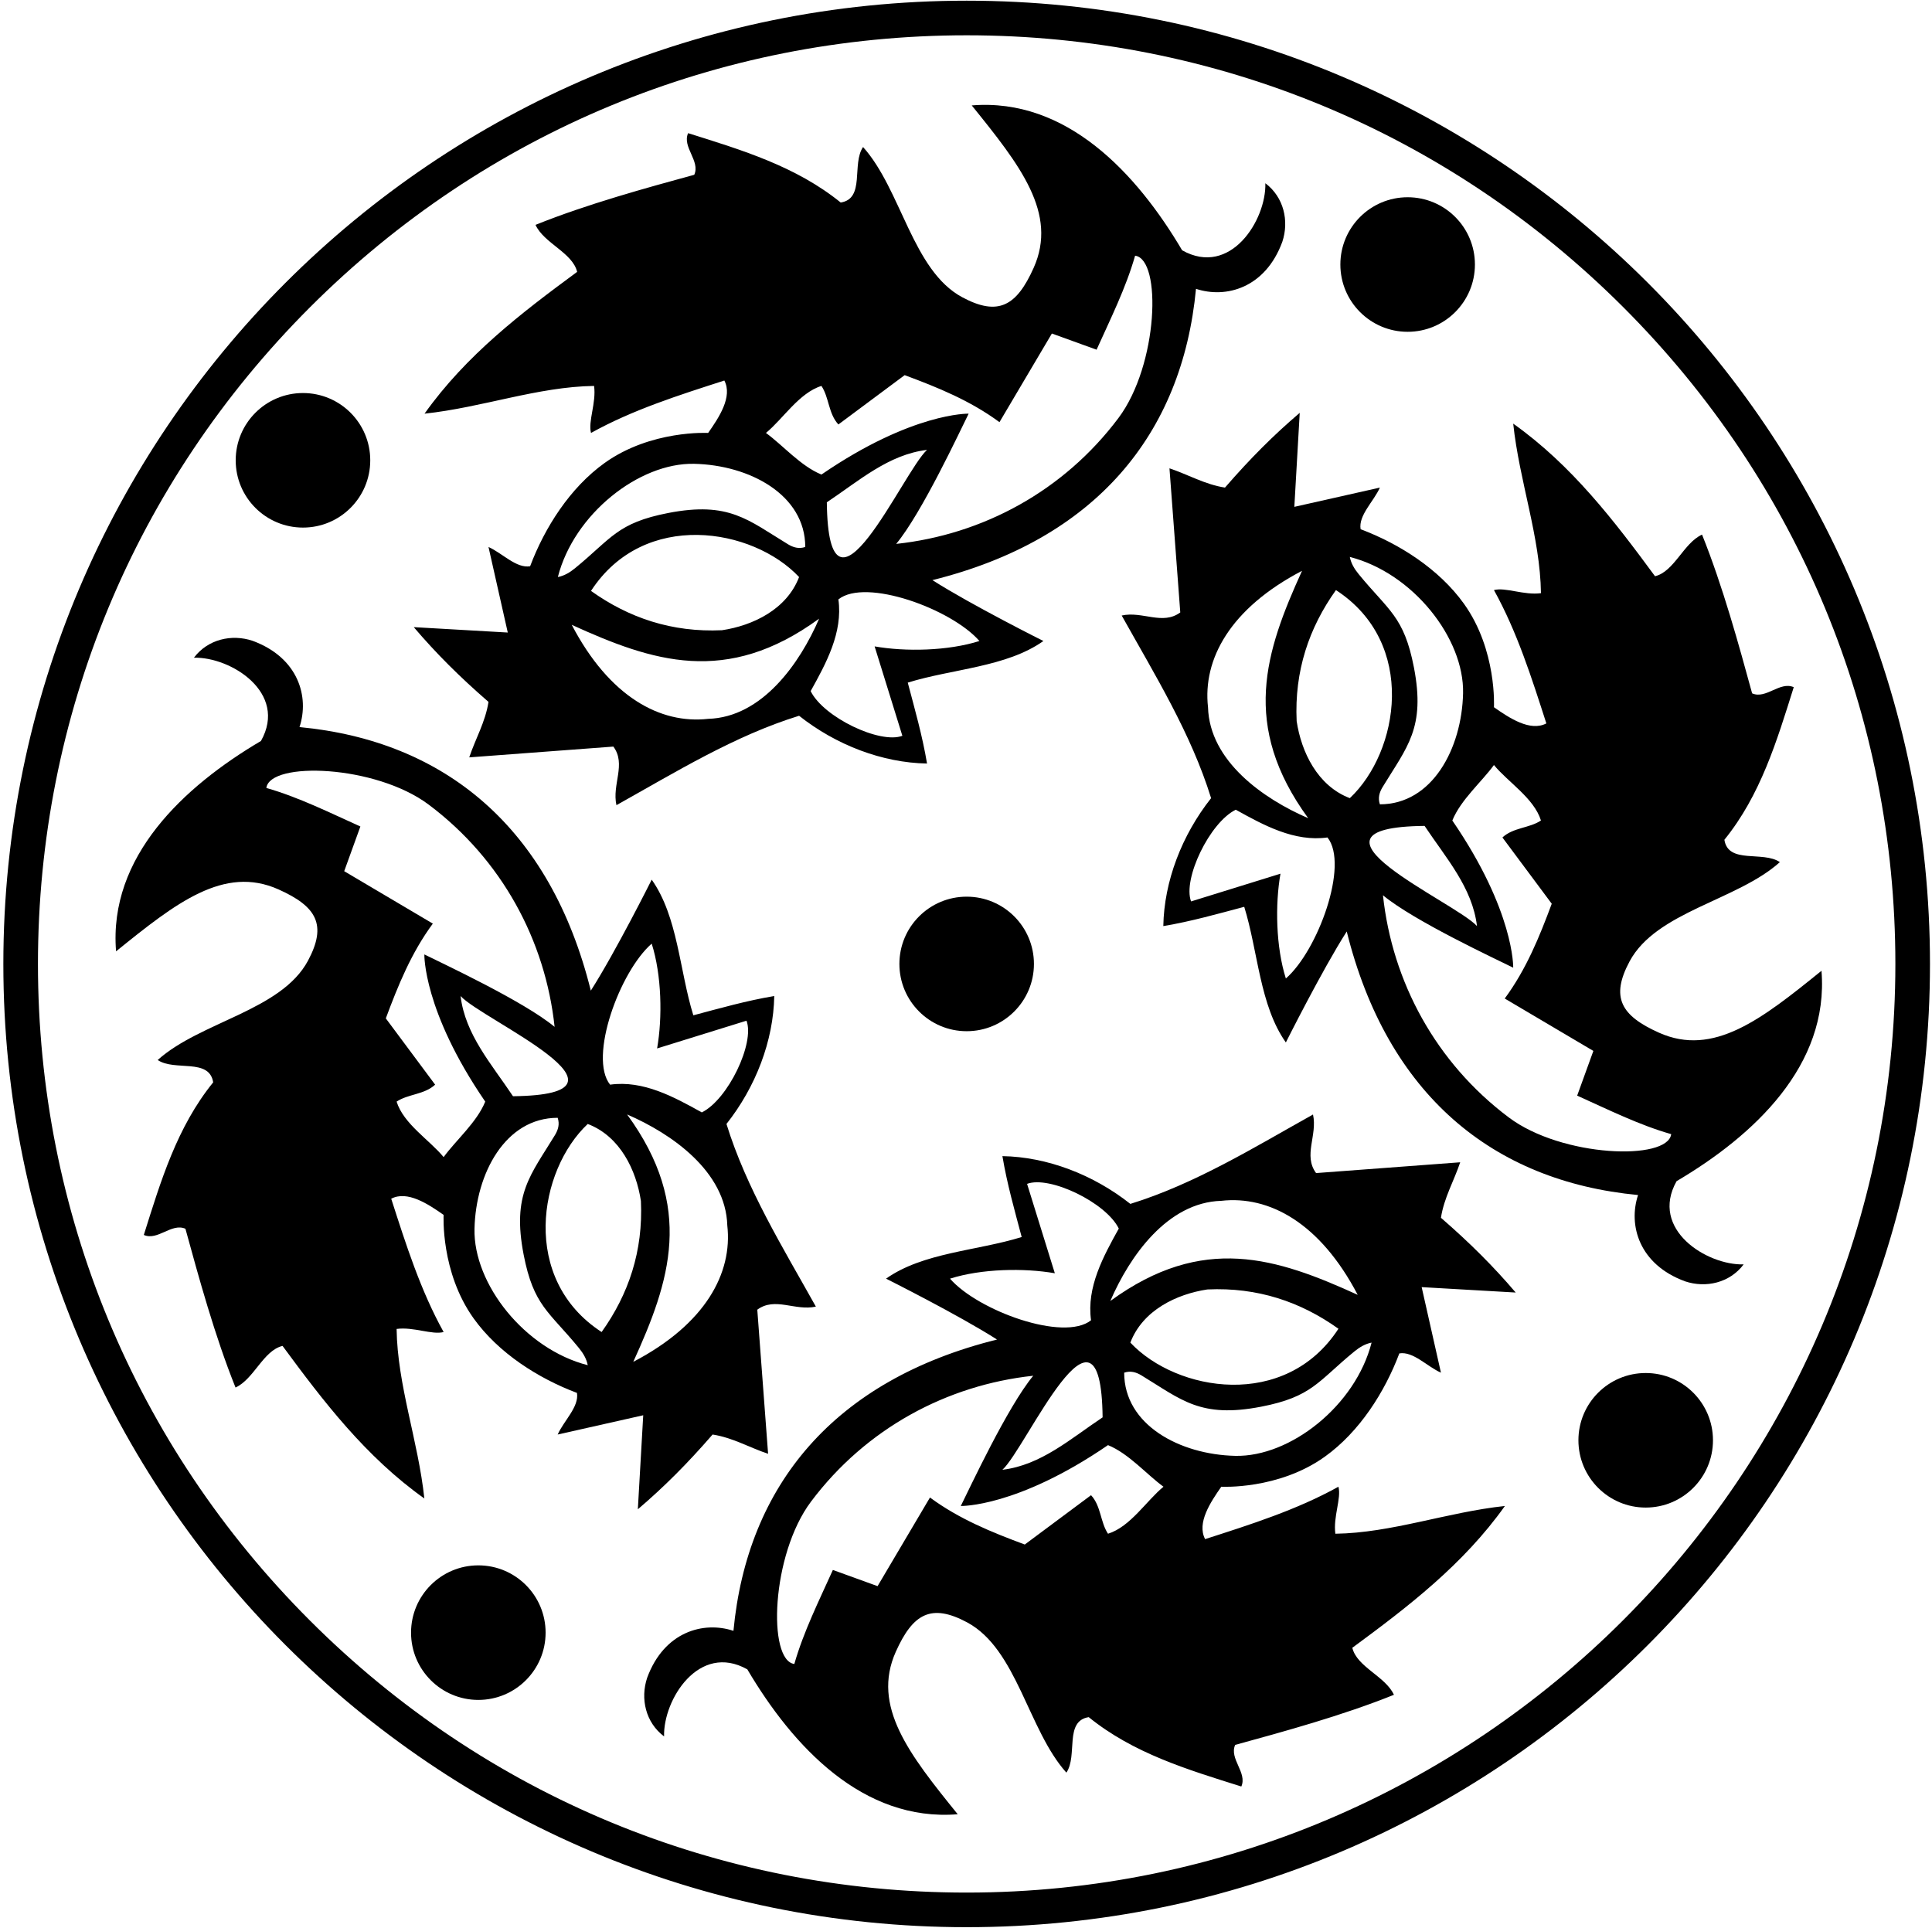 <?xml version="1.0" encoding="UTF-8"?>
<svg xmlns="http://www.w3.org/2000/svg" xmlns:xlink="http://www.w3.org/1999/xlink" width="545pt" height="544pt" viewBox="0 0 545 544" version="1.1">
<g id="surface1">
<path style=" stroke:none;fill-rule:nonzero;fill:rgb(0%,0%,0%);fill-opacity:1;" d="M 272.688 0.195 C 122.609 0.195 0.945 121.859 0.945 271.938 C 0.945 422.016 122.609 543.68 272.688 543.68 C 422.766 543.68 544.43 422.016 544.43 271.938 C 544.43 121.859 422.766 0.195 272.688 0.195 Z M 272.688 533.918 C 202.711 533.918 136.922 506.668 87.441 457.184 C 37.957 407.703 10.707 341.914 10.707 271.938 C 10.707 201.961 37.957 136.172 87.441 86.688 C 136.922 37.207 202.711 9.957 272.688 9.957 C 342.664 9.957 408.453 37.207 457.938 86.688 C 507.418 136.172 534.668 201.961 534.668 271.938 C 534.668 416.395 417.145 533.918 272.688 533.918 "/>
<path style=" stroke:none;fill-rule:nonzero;fill:rgb(0%,0%,0%);fill-opacity:1;" d="M 406.477 343.547 C 407.348 337.895 410.172 333.113 411.91 327.895 L 371.258 330.938 C 367.562 325.938 371.691 320.285 370.387 314.414 C 353.648 323.766 337.125 333.98 318.863 339.633 C 308.426 331.371 295.383 326.371 282.773 326.156 C 284.078 333.98 286.254 341.59 288.207 348.98 C 275.598 352.895 260.379 353.328 249.945 360.723 C 249.945 360.723 270.309 370.91 281.25 377.898 C 235.281 389.332 210.789 419.023 206.898 460.078 C 198.445 457.27 187.328 460.305 182.551 473.34 C 180.594 479.207 182.113 485.949 187.332 489.859 C 187.047 479.496 197.191 463.285 210.812 470.945 C 223.641 492.688 243.422 513.992 270.164 511.82 C 256.523 494.969 245.809 481.371 252.695 465.984 C 257.508 455.238 262.672 452.254 272.82 457.691 C 286.887 465.227 290.004 488.043 300.816 500.078 C 304.078 495.297 300.164 485.512 307.121 484.426 C 319.73 494.645 334.949 499.211 350.168 503.992 C 351.906 500.078 346.691 496.164 348.43 492.254 C 361.906 488.555 378.648 483.992 393.215 478.121 C 390.824 472.902 382.777 470.293 381.477 464.859 C 397.129 453.336 412.781 441.379 424.52 424.855 C 408.215 426.598 392.562 432.465 376.691 432.684 C 376.039 427.902 378.43 422.684 377.562 419.422 C 365.82 425.945 352.777 430.074 339.949 434.203 C 337.559 429.641 341.473 423.77 344.516 419.422 C 344.516 419.422 360.637 420.32 373.711 410.957 C 383.512 403.938 390.641 392.691 394.738 381.812 C 398.648 381.16 402.562 385.508 406.477 387.246 L 401.039 363.113 L 427.566 364.637 C 421.262 357.242 414.738 350.723 406.477 343.547 Z M 344.516 338.766 C 357.996 337.242 372.367 344.945 382.996 365.289 C 360.188 354.906 339.363 347.941 313.211 367.027 C 318.645 354.418 329.297 339.199 344.516 338.766 Z M 377.562 374.855 C 362.602 397.871 331.906 392.652 318.863 378.766 C 322.34 369.637 331.906 365.07 340.602 363.766 C 354.734 363.113 366.91 367.246 377.562 374.855 Z M 267.988 360.723 C 276.902 357.895 288.859 357.68 297.559 359.199 L 289.73 333.98 C 296.035 331.59 311.977 339.207 315.602 346.59 C 311.254 354.418 306.469 363.113 307.773 372.461 C 300.094 378.605 275.863 369.766 267.988 360.723 Z M 311.035 399.855 C 301.906 405.941 293.645 413.336 282.773 414.641 C 289.512 408.551 310.602 360.07 311.035 399.855 Z M 312.559 432.684 C 310.383 429.422 310.602 424.855 307.773 421.812 L 289.078 435.727 C 279.73 432.25 270.598 428.555 262.336 422.465 L 247.555 447.469 L 234.945 442.902 C 231.031 451.598 226.684 460.293 224.074 469.426 C 216.508 468.438 217.512 438.645 228.773 423.629 C 244.254 402.996 267.09 390.727 291.469 388.113 C 284.199 396.879 273.426 420.074 271.031 424.855 C 271.031 424.855 286.914 425.266 312.559 407.684 C 318.426 410.074 323.43 415.941 328.211 419.422 C 323.43 423.336 318.863 430.727 312.559 432.684 Z M 348.449 410.711 C 332.844 410.359 317.121 402.004 317.121 387.246 C 318.934 386.641 320.512 387.113 322.004 388.02 C 333.305 394.887 338.617 400.164 355.754 396.844 C 370.188 394.047 371.754 389.688 382.082 381.242 C 383.551 380.043 385.121 379.109 386.91 378.766 C 382.387 396.531 363.988 411.059 348.449 410.711 "/>
<path style=" stroke:none;fill-rule:nonzero;fill:rgb(0%,0%,0%);fill-opacity:1;" d="M 513.824 273.867 C 496.977 287.508 483.375 298.223 467.988 291.336 C 457.246 286.527 454.262 281.359 459.695 271.211 C 467.23 257.148 490.047 254.031 502.086 243.215 C 497.301 239.953 487.52 243.867 486.434 236.91 C 496.648 224.301 501.215 209.082 506 193.863 C 502.086 192.125 498.172 197.34 494.258 195.602 C 490.562 182.121 485.996 165.383 480.129 150.816 C 474.91 153.207 472.301 161.254 466.867 162.559 C 455.344 146.902 443.387 131.25 426.863 119.512 C 428.602 135.816 434.473 151.469 434.691 167.34 C 429.906 167.992 424.688 165.602 421.43 166.469 C 427.949 178.211 432.082 191.254 436.211 204.082 C 431.645 206.473 425.777 202.559 421.43 199.516 C 421.43 199.516 422.328 183.395 412.965 170.32 C 405.945 160.52 394.695 153.391 383.816 149.297 C 383.164 145.383 387.512 141.469 389.254 137.555 L 365.121 142.988 L 366.641 116.469 C 359.25 122.77 352.727 129.293 345.555 137.555 C 339.902 136.684 335.117 133.859 329.898 132.121 L 332.945 172.773 C 327.945 176.469 322.289 172.34 316.422 173.645 C 325.77 190.383 335.988 206.906 341.641 225.168 C 333.379 235.605 328.379 248.648 328.16 261.258 C 335.988 259.953 343.598 257.781 350.988 255.824 C 354.902 268.434 355.336 283.652 362.73 294.086 C 362.73 294.086 372.918 273.723 379.902 262.781 C 391.34 308.75 421.027 333.242 462.082 337.133 C 459.277 345.59 462.312 356.703 475.344 361.48 C 481.215 363.438 487.953 361.918 491.867 356.699 C 481.504 356.988 465.289 346.844 472.953 333.219 C 494.695 320.395 516 300.609 513.824 273.867 Z M 412.719 195.582 C 412.367 211.188 404.012 226.906 389.254 226.91 C 388.648 225.098 389.117 223.52 390.027 222.027 C 396.895 210.727 402.172 205.414 398.852 188.277 C 396.055 173.844 391.695 172.277 383.25 161.949 C 382.047 160.48 381.117 158.91 380.773 157.121 C 398.535 161.645 413.066 180.047 412.719 195.582 Z M 340.77 199.516 C 339.25 186.035 346.949 171.664 367.293 161.035 C 356.914 183.844 349.949 204.668 369.031 230.82 C 356.426 225.387 341.203 214.734 340.77 199.516 Z M 362.73 276.043 C 359.902 267.129 359.684 255.172 361.207 246.477 L 335.988 254.301 C 333.598 247.996 341.215 232.055 348.598 228.43 C 356.426 232.777 365.121 237.562 374.469 236.258 C 380.613 243.938 371.77 268.168 362.73 276.043 Z M 380.773 225.168 C 371.641 221.691 367.078 212.125 365.773 203.43 C 365.121 189.297 369.25 177.121 376.859 166.469 C 399.875 181.43 394.66 212.125 380.773 225.168 Z M 401.863 232.996 C 407.949 242.129 415.34 250.387 416.645 261.258 C 410.559 254.52 362.078 233.43 401.863 232.996 Z M 425.637 315.258 C 405.004 299.777 392.734 276.941 390.121 252.562 C 398.887 259.836 422.078 270.605 426.863 272.996 C 426.863 272.996 427.27 257.117 409.688 231.473 C 412.078 225.605 417.949 220.605 421.43 215.82 C 425.34 220.605 432.734 225.168 434.691 231.473 C 431.43 233.648 426.863 233.43 423.82 236.258 L 437.734 254.953 C 434.254 264.301 430.559 273.434 424.473 281.695 L 449.473 296.477 L 444.906 309.09 C 453.605 313 462.301 317.348 471.43 319.957 C 470.445 327.523 440.648 326.52 425.637 315.258 "/>
<path style=" stroke:none;fill-rule:nonzero;fill:rgb(0%,0%,0%);fill-opacity:1;" d="M 137.801 198.012 C 136.934 203.664 134.105 208.445 132.367 213.664 L 173.023 210.621 C 176.719 215.621 172.586 221.273 173.891 227.145 C 190.633 217.797 207.156 207.578 225.414 201.926 C 235.852 210.188 248.895 215.188 261.508 215.402 C 260.203 207.578 258.027 199.969 256.07 192.574 C 268.68 188.66 283.898 188.227 294.336 180.836 C 294.336 180.836 273.973 170.645 263.027 163.66 C 308.996 152.227 333.492 122.535 337.379 81.48 C 345.836 84.285 356.953 81.254 361.73 68.219 C 363.688 62.352 362.164 55.609 356.945 51.695 C 357.234 62.062 347.09 78.273 333.469 70.609 C 320.641 48.871 300.855 27.562 274.117 29.738 C 287.758 46.59 298.469 60.188 291.582 75.574 C 286.773 86.316 281.605 89.305 271.461 83.867 C 257.395 76.332 254.277 53.516 243.461 41.48 C 240.199 46.262 244.113 56.047 237.156 57.133 C 224.547 46.914 209.328 42.348 194.109 37.566 C 192.371 41.48 197.59 45.391 195.848 49.305 C 182.371 53 165.629 57.566 151.062 63.438 C 153.453 68.652 161.5 71.262 162.805 76.699 C 147.152 88.223 131.496 100.18 119.758 116.699 C 136.062 114.961 151.715 109.094 167.586 108.875 C 168.238 113.656 165.848 118.875 166.719 122.137 C 178.457 115.613 191.5 111.484 204.328 107.352 C 206.719 111.918 202.809 117.789 199.762 122.137 C 199.762 122.137 183.645 121.238 170.566 130.602 C 160.77 137.621 153.641 148.867 149.543 159.746 C 145.629 160.398 141.715 156.051 137.801 154.312 L 143.238 178.445 L 116.715 176.922 C 123.02 184.312 129.539 190.836 137.801 198.012 Z M 199.762 202.793 C 186.285 204.316 171.91 196.613 161.281 176.27 C 184.09 186.652 204.914 193.617 231.07 174.531 C 225.633 187.141 214.98 202.359 199.762 202.793 Z M 166.719 166.703 C 181.676 143.688 212.371 148.906 225.414 162.789 C 221.938 171.922 212.371 176.488 203.676 177.793 C 189.547 178.445 177.371 174.312 166.719 166.703 Z M 276.289 180.836 C 267.375 183.66 255.418 183.879 246.723 182.355 L 254.551 207.578 C 248.242 209.969 232.301 202.352 228.68 194.969 C 233.027 187.141 237.809 178.445 236.504 169.098 C 244.188 162.949 268.414 171.797 276.289 180.836 Z M 233.242 141.703 C 242.375 135.613 250.637 128.223 261.508 126.918 C 254.766 133.008 233.68 181.488 233.242 141.703 Z M 231.723 108.875 C 233.895 112.137 233.68 116.699 236.504 119.746 L 255.199 105.832 C 264.551 109.309 273.68 113.004 281.941 119.094 L 296.727 94.09 L 309.336 98.656 C 313.25 89.961 317.598 81.266 320.203 72.133 C 327.773 73.121 326.766 102.914 315.504 117.93 C 300.023 138.562 277.191 150.828 252.809 153.441 C 260.082 144.68 270.855 121.484 273.246 116.699 C 273.246 116.699 257.363 116.293 231.723 133.875 C 225.852 131.484 220.852 125.613 216.066 122.137 C 220.852 118.223 225.414 110.832 231.723 108.875 Z M 195.828 130.848 C 211.434 131.199 227.156 139.555 227.156 154.312 C 225.344 154.914 223.77 154.445 222.273 153.535 C 210.973 146.672 205.66 141.395 188.523 144.715 C 174.09 147.512 172.523 151.871 162.195 160.312 C 160.727 161.516 159.156 162.445 157.367 162.789 C 161.891 145.027 180.293 130.496 195.828 130.848 "/>
<path style=" stroke:none;fill-rule:nonzero;fill:rgb(0%,0%,0%);fill-opacity:1;" d="M 201.016 404.695 C 206.668 405.566 211.453 408.395 216.672 410.133 L 213.625 369.477 C 218.629 365.781 224.277 369.91 230.148 368.609 C 220.801 351.867 210.582 335.344 204.93 317.082 C 213.191 306.648 218.191 293.602 218.41 280.992 C 210.582 282.297 202.973 284.473 195.582 286.43 C 191.668 273.82 191.234 258.602 183.84 248.164 C 183.84 248.164 173.652 268.527 166.664 279.473 C 155.23 233.504 125.539 209.008 84.488 205.117 C 87.293 196.664 84.258 185.547 71.227 180.77 C 65.355 178.812 58.617 180.336 54.703 185.551 C 65.066 185.266 81.277 195.41 73.617 209.031 C 51.875 221.859 30.57 241.645 32.742 268.383 C 49.594 254.742 63.195 244.031 78.578 250.918 C 89.324 255.727 92.309 260.895 86.871 271.039 C 79.336 285.105 56.523 288.223 44.484 299.039 C 49.266 302.301 59.051 298.387 60.137 305.344 C 49.918 317.953 45.355 333.172 40.57 348.391 C 44.484 350.129 48.398 344.91 52.309 346.648 C 56.008 360.129 60.574 376.867 66.441 391.438 C 71.66 389.043 74.27 381 79.703 379.695 C 91.227 395.348 103.184 411.004 119.707 422.742 C 117.969 406.438 112.098 390.781 111.879 374.91 C 116.664 374.262 121.883 376.652 125.141 375.781 C 118.621 364.043 114.488 350.996 110.359 338.172 C 114.926 335.777 120.793 339.691 125.141 342.734 C 125.141 342.734 124.242 358.855 133.605 371.93 C 140.625 381.73 151.871 388.859 162.754 392.957 C 163.406 396.871 159.059 400.785 157.316 404.695 L 181.449 399.262 L 179.93 425.785 C 187.32 419.48 193.844 412.961 201.016 404.695 Z M 183.84 266.211 C 186.668 275.121 186.887 287.078 185.363 295.777 L 210.582 287.949 C 212.973 294.254 205.355 310.199 197.973 313.82 C 190.145 309.473 181.449 304.691 172.102 305.996 C 165.957 298.312 174.801 274.086 183.84 266.211 Z M 144.711 309.258 C 138.621 300.125 131.23 291.863 129.926 280.992 C 136.012 287.73 184.492 308.82 144.711 309.258 Z M 125.141 326.43 C 121.23 321.648 113.836 317.082 111.879 310.777 C 115.141 308.605 119.707 308.82 122.75 305.996 L 108.836 287.297 C 112.316 277.949 116.012 268.816 122.098 260.559 L 97.098 245.773 L 101.66 233.164 C 92.965 229.25 84.27 224.902 75.137 222.293 C 76.125 214.727 105.922 215.73 120.934 226.996 C 141.566 242.477 153.836 265.309 156.449 289.688 C 147.684 282.418 124.488 271.645 119.707 269.254 C 119.707 269.254 119.301 285.137 136.883 310.777 C 134.492 316.648 128.621 321.648 125.141 326.43 Z M 133.852 346.672 C 134.203 331.062 142.559 315.344 157.316 315.344 C 157.922 317.156 157.449 318.73 156.543 320.227 C 149.676 331.527 144.398 336.84 147.719 353.977 C 150.516 368.41 154.875 369.973 163.32 380.305 C 164.523 381.773 165.453 383.344 165.797 385.133 C 148.031 380.609 133.504 362.207 133.852 346.672 Z M 165.797 317.082 C 174.93 320.562 179.492 330.129 180.797 338.824 C 181.449 352.953 177.32 365.129 169.711 375.781 C 146.695 360.82 151.91 330.129 165.797 317.082 Z M 178.641 384.191 C 189.02 361.383 195.988 340.559 176.902 314.402 C 189.512 319.84 204.73 330.492 205.164 345.711 C 206.688 359.188 198.984 373.562 178.641 384.191 "/>
<path style=" stroke:none;fill-rule:nonzero;fill:rgb(0%,0%,0%);fill-opacity:1;" d="M 253.711 271.938 C 253.711 282.418 262.207 290.914 272.688 290.914 C 283.168 290.914 291.664 282.418 291.664 271.938 C 291.664 261.457 283.168 252.961 272.688 252.961 C 262.207 252.961 253.711 261.457 253.711 271.938 "/>
<path style=" stroke:none;fill-rule:nonzero;fill:rgb(0%,0%,0%);fill-opacity:1;" d="M 397.086 93.605 C 407.566 93.605 416.062 85.105 416.062 74.625 C 416.062 64.145 407.566 55.645 397.086 55.645 C 386.605 55.645 378.105 64.145 378.105 74.625 C 378.105 85.105 386.605 93.605 397.086 93.605 "/>
<path style=" stroke:none;fill-rule:nonzero;fill:rgb(0%,0%,0%);fill-opacity:1;" d="M 464.238 387.344 C 453.758 387.344 445.258 395.84 445.258 406.32 C 445.258 416.805 453.758 425.301 464.238 425.301 C 474.719 425.301 483.215 416.805 483.215 406.32 C 483.215 395.84 474.719 387.344 464.238 387.344 "/>
<path style=" stroke:none;fill-rule:nonzero;fill:rgb(0%,0%,0%);fill-opacity:1;" d="M 134.934 441.605 C 124.449 441.605 115.953 450.105 115.953 460.586 C 115.953 471.066 124.449 479.566 134.934 479.566 C 145.414 479.566 153.91 471.066 153.91 460.586 C 153.91 450.105 145.414 441.605 134.934 441.605 "/>
<path style=" stroke:none;fill-rule:nonzero;fill:rgb(0%,0%,0%);fill-opacity:1;" d="M 85.469 148.836 C 95.949 148.836 104.445 140.34 104.445 129.859 C 104.445 119.379 95.949 110.879 85.469 110.879 C 74.988 110.879 66.488 119.379 66.488 129.859 C 66.488 140.34 74.988 148.836 85.469 148.836 "/>
</g>
</svg>
